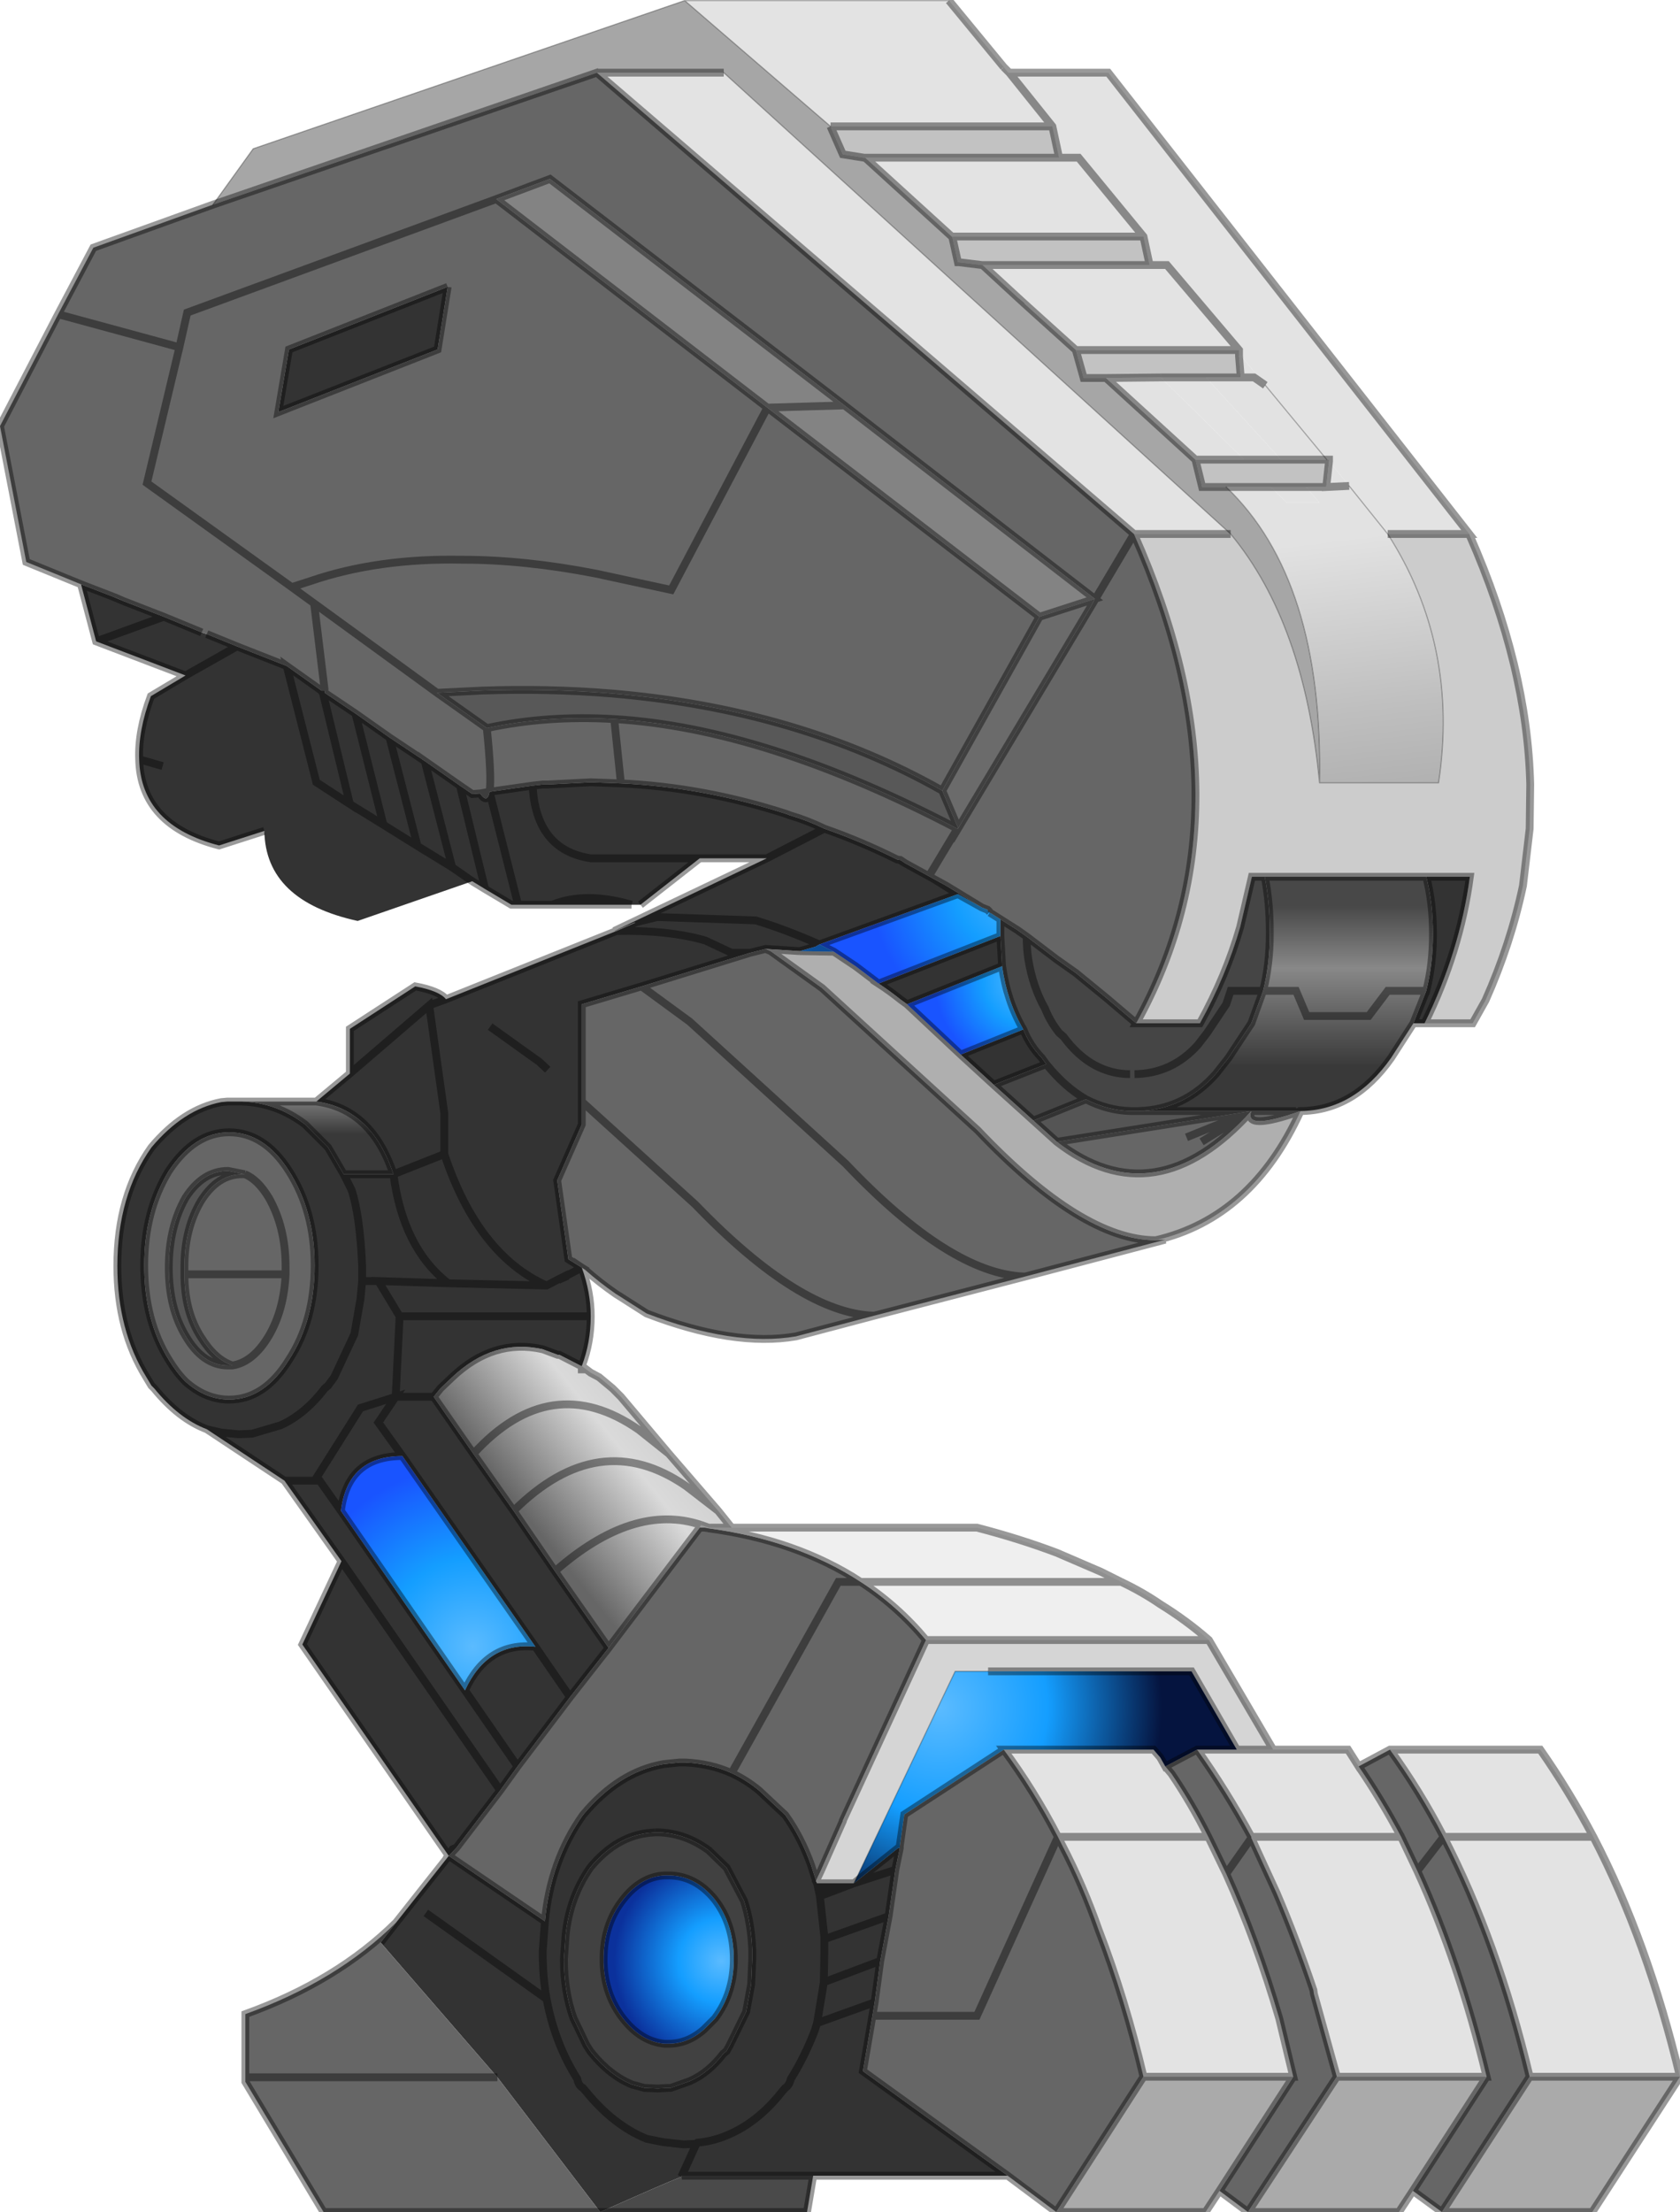 <?xml version="1.0" encoding="UTF-8" standalone="no"?>
<svg xmlns:xlink="http://www.w3.org/1999/xlink" height="197.8px" width="150.3px" xmlns="http://www.w3.org/2000/svg">
  <g transform="matrix(1.0, 0.0, 0.0, 1.0, 0.0, 0.05)">
    <path d="M131.45 47.7 L124.15 47.7 120.7 43.4 118.9 41.2 118.9 41.05 118.7 41.05 113.2 34.4 111.05 31.8 110.85 31.8 110.85 31.25 104.4 23.65 102.85 23.65 104.4 23.65 110.85 31.25 96.25 31.25 91.65 27.1 91.65 27.05 91.05 26.55 87.9 23.65 102.85 23.65 102.3 21.1 96.5 14.05 94.75 14.05 96.5 14.05 102.3 21.1 85.2 21.1 85.2 21.15 77.4 14.05 94.75 14.05 94.15 11.25 90.3 6.45 94.15 11.25 74.3 11.25 61.25 0.0 84.9 0.0 89.8 5.95 90.2 6.45 90.3 6.45 99.15 6.45 131.45 47.7 M110.1 47.7 L101.45 47.7 53.4 6.45 64.75 6.45 110.1 47.7 M107.9 33.7 L114.6 41.05 111.3 41.05 103.85 33.7 107.9 33.7 M116.85 43.5 L118.05 44.9 115.1 44.9 113.7 43.5 116.85 43.5 M113.9 156.4 L120.6 156.4 121.55 157.9 Q123.6 160.9 125.35 164.2 L126.8 167.25 Q130.55 175.45 133.0 185.65 L119.6 185.65 117.55 178.25 117.5 177.9 Q115.95 173.3 114.2 169.2 L111.95 164.3 111.95 164.2 Q109.7 160.05 107.1 156.4 L110.65 156.4 113.9 156.4 M124.35 156.4 L137.8 156.4 Q140.35 160.05 142.55 164.2 147.4 173.5 150.3 185.65 L136.85 185.65 Q133.95 173.5 129.15 164.2 127.0 160.05 124.35 156.4 M94.65 164.2 Q92.5 160.05 89.8 156.4 L103.2 156.4 103.8 157.1 104.25 157.9 104.8 158.55 Q106.6 161.2 108.1 164.2 L109.7 167.5 Q112.4 173.45 114.45 180.45 L115.7 185.65 102.3 185.65 Q100.65 178.65 98.3 172.55 96.9 168.55 95.05 165.0 L94.65 164.2 108.1 164.2 94.65 164.2 M111.95 164.2 L125.35 164.2 111.95 164.2 M142.55 164.2 L129.15 164.2 142.55 164.2" fill="#e3e3e3" fill-rule="evenodd" stroke="none"/>
    <path d="M94.15 11.25 L94.75 14.05 77.4 14.05 77.3 14.05 75.4 13.75 74.3 11.25 94.15 11.25 M102.3 21.1 L102.85 23.65 87.9 23.65 87.85 23.65 85.8 23.4 85.7 23.4 85.2 21.15 85.2 21.1 102.3 21.1 M110.85 31.25 L110.85 31.8 111.0 33.7 107.9 33.7 103.85 33.7 98.95 33.75 96.95 33.75 96.25 31.25 110.85 31.25 M118.7 41.05 L118.9 41.05 118.9 41.2 118.65 43.5 116.85 43.5 113.7 43.5 109.7 43.5 107.55 43.5 106.95 41.05 111.3 41.05 114.6 41.05 118.7 41.05" fill="#c2c2c2" fill-rule="evenodd" stroke="none"/>
    <path d="M124.15 47.7 L131.45 47.7 131.5 47.85 Q136.65 59.55 136.9 70.1 L136.85 74.05 136.25 79.15 Q135.15 84.35 132.9 89.4 L131.75 91.45 127.45 91.45 Q130.6 85.05 131.5 78.35 L127.6 78.35 113.15 78.35 112.0 78.35 110.95 82.85 Q109.7 87.2 107.35 91.45 L101.65 91.45 Q112.35 72.2 101.45 47.7 L110.1 47.7 Q116.7 55.65 118.05 69.95 L128.7 69.95 Q130.55 57.65 124.15 47.7" fill="#cccccc" fill-rule="evenodd" stroke="none"/>
    <path d="M118.05 69.95 Q116.7 55.65 110.1 47.7 L64.75 6.45 53.4 6.45 19.05 18.25 22.65 13.25 61.25 0.0 74.3 11.25 75.4 13.75 77.3 14.05 77.4 14.05 85.2 21.15 85.7 23.4 85.8 23.4 87.85 23.65 87.9 23.65 91.05 26.55 91.65 27.1 96.25 31.25 96.95 33.75 98.95 33.75 106.95 41.05 107.55 43.5 109.7 43.5 Q118.4 51.8 118.05 69.95 M91.65 27.1 L91.05 26.55 91.65 27.05 91.65 27.1" fill="#a6a6a6" fill-rule="evenodd" stroke="none"/>
    <path d="M127.6 78.35 L131.5 78.35 Q130.6 85.05 127.45 91.45 L126.45 91.45 127.6 88.55 Q128.2 86.2 128.2 83.45 128.2 80.7 127.6 78.35 M83.1 78.3 L83.55 78.55 84.65 79.15 87.85 81.1 85.7 79.9 83.55 78.55 85.7 79.9 73.3 84.4 Q70.25 83.05 67.6 82.25 L58.8 81.95 56.95 82.4 56.85 82.45 56.95 82.4 58.8 81.95 67.6 82.25 Q70.25 83.05 73.3 84.4 L72.95 84.6 71.55 85.0 68.5 84.8 67.1 85.15 65.45 85.15 63.1 84.05 Q59.8 83.1 55.15 83.2 59.8 83.1 63.1 84.05 L65.45 85.15 67.1 85.15 57.4 88.15 52.05 89.75 52.05 98.45 52.05 100.5 49.85 105.5 50.85 112.55 52.05 113.3 Q52.85 115.5 52.85 117.65 52.85 120.0 52.05 122.1 L52.0 122.1 50.05 121.1 49.9 121.1 48.55 120.6 Q44.15 119.6 40.45 123.1 L39.4 124.1 38.8 124.85 42.35 129.95 45.95 135.05 49.65 140.45 54.45 147.3 51.0 151.7 46.3 157.9 44.75 160.05 40.85 165.15 40.15 165.9 48.75 171.75 Q49.25 166.35 52.15 162.25 55.35 158.4 59.35 157.7 L59.8 157.65 60.8 157.55 61.3 157.55 Q63.55 157.65 65.45 158.5 66.75 159.1 67.9 160.05 L70.25 162.25 Q71.65 164.2 72.55 166.7 L73.0 168.1 73.45 167.2 73.0 168.15 73.1 168.35 76.4 168.35 80.35 165.2 80.5 165.2 80.1 167.15 79.5 171.3 78.75 175.3 78.25 179.0 78.05 180.2 77.2 185.15 90.15 194.5 72.75 194.5 61.0 194.5 60.95 194.6 Q59.3 195.25 53.7 197.75 L44.5 185.7 34.05 173.65 35.45 171.85 40.15 165.9 27.05 147.0 30.55 139.55 25.45 132.35 18.5 127.75 Q16.0 126.8 13.8 124.1 L13.55 123.85 13.1 123.1 Q10.5 118.9 10.5 113.15 10.5 106.85 13.55 102.55 16.4 99.15 19.8 98.5 L20.35 98.45 21.15 98.45 21.65 98.45 Q24.75 98.55 27.3 100.5 L29.35 102.55 30.75 104.95 35.2 104.95 39.75 103.15 39.75 99.5 38.4 89.85 31.3 95.95 31.3 91.95 37.15 88.15 Q39.3 88.55 39.9 89.3 L55.15 83.2 56.85 82.45 56.75 82.45 54.95 83.2 68.6 76.7 62.6 76.7 57.3 80.85 56.5 80.85 49.4 80.85 46.35 80.85 45.75 80.85 43.4 79.45 42.25 78.75 32.0 82.3 Q23.75 80.5 23.65 74.25 L19.6 75.55 Q12.6 73.75 12.45 67.85 12.35 65.3 13.5 62.2 L16.6 60.35 8.6 57.3 7.25 52.2 10.1 53.3 11.05 53.7 14.65 55.1 18.05 56.5 18.5 56.65 21.2 57.75 25.65 59.5 28.75 61.7 28.9 61.95 31.3 71.85 28.3 69.9 25.65 59.5 28.3 69.9 31.3 71.85 28.9 61.95 28.75 61.7 29.05 61.7 29.05 61.9 31.8 63.75 34.85 65.9 37.35 75.6 34.3 73.7 31.8 63.75 34.3 73.7 37.35 75.6 34.85 65.9 38.0 68.0 40.45 77.5 37.35 75.6 40.45 77.5 38.0 68.0 41.15 70.2 42.25 70.95 42.95 70.9 Q43.6 71.85 43.8 70.75 L47.65 70.2 48.55 70.1 49.0 70.1 52.85 69.9 55.55 70.0 Q63.0 70.35 70.4 72.75 L70.65 72.85 Q72.2 73.3 73.75 74.05 77.05 75.2 80.25 76.8 L80.5 76.85 80.55 76.85 81.0 77.15 83.1 78.3 M89.5 83.65 L89.65 86.35 81.15 89.75 80.6 89.35 Q79.6 88.55 78.6 87.9 L89.5 83.65 M91.55 92.0 Q92.1 93.4 93.2 94.55 L93.6 95.1 88.9 96.95 85.95 94.25 91.55 92.0 M28.3 98.45 L31.3 95.95 38.4 89.85 39.75 99.5 39.75 103.15 35.2 104.95 Q36.05 111.55 40.1 114.7 L48.9 114.9 49.85 114.4 50.45 114.15 50.6 114.5 50.45 114.15 49.85 114.4 48.9 114.9 40.1 114.7 33.85 114.5 35.75 117.65 52.85 117.65 35.75 117.65 33.85 114.5 40.1 114.7 Q36.05 111.55 35.2 104.95 33.25 99.1 28.3 98.45 M40.05 25.6 L39.15 31.2 24.9 36.8 25.85 31.2 40.05 25.6 M16.6 60.35 L21.2 57.75 16.6 60.35 M28.75 61.7 L29.05 61.9 28.75 61.7 M34.3 73.7 L31.3 71.85 34.3 73.7 M8.6 57.3 L14.65 55.1 8.6 57.3 M14.55 68.45 L12.45 67.85 14.55 68.45 M39.9 89.3 L38.4 89.85 39.9 89.3 M49.0 95.6 L48.25 94.9 43.85 91.75 48.25 94.9 49.0 95.6 M49.4 80.85 Q52.4 79.65 56.5 80.85 52.4 79.65 49.4 80.85 M62.6 76.7 L52.85 76.7 Q47.95 75.95 47.65 70.2 47.95 75.95 52.85 76.7 L62.6 76.7 M42.25 78.75 L40.45 77.5 42.25 78.75 M41.15 70.2 L43.4 79.45 41.15 70.2 M46.35 80.85 L43.8 70.75 46.35 80.85 M73.75 74.05 L68.6 76.7 73.75 74.05 M52.05 113.3 L50.45 114.15 50.45 114.1 49.85 114.4 50.45 114.1 50.45 114.15 52.05 113.3 M33.85 114.5 L32.4 114.5 32.4 113.15 Q32.2 108.6 31.45 106.35 L30.75 104.95 31.45 106.35 Q32.2 108.6 32.4 113.15 L32.4 114.5 33.85 114.5 M28.15 113.1 Q28.15 108.25 25.85 104.65 23.65 101.2 20.5 101.2 17.4 101.2 15.1 104.65 12.9 108.25 12.9 113.1 12.9 118.05 15.1 121.55 15.8 122.7 16.6 123.5 18.4 125.1 20.5 125.1 23.65 125.1 25.85 121.55 28.15 118.05 28.15 113.1 M32.4 114.5 L32.25 116.1 31.7 119.25 29.9 123.1 29.35 123.85 29.05 124.1 Q27.3 126.4 25.1 127.4 L22.55 128.15 21.35 128.2 19.8 128.05 18.5 127.75 19.8 128.05 21.35 128.2 22.55 128.15 25.1 127.4 Q27.3 126.4 29.05 124.1 L29.35 123.85 29.9 123.1 31.7 119.25 32.25 116.1 32.4 114.5 M36.0 130.15 Q31.1 130.15 30.5 135.05 L28.6 132.35 28.15 132.35 32.25 125.85 35.4 124.85 33.85 127.15 36.0 130.15 33.85 127.15 35.4 124.85 32.25 125.85 28.15 132.35 28.6 132.35 30.5 135.05 41.6 151.1 Q43.6 146.75 47.9 147.2 L36.0 130.15 M28.15 132.35 L25.45 132.35 28.15 132.35 M35.75 117.65 L35.4 124.85 38.8 124.85 35.4 124.85 35.75 117.65 M38.1 171.0 L48.9 178.7 Q49.65 182.7 51.65 185.85 51.75 186.45 52.15 186.65 L52.45 187.0 Q54.9 190.0 57.85 191.2 L59.35 191.5 61.15 191.7 62.3 191.65 61.0 194.5 62.3 191.65 61.15 191.7 59.35 191.5 57.85 191.2 Q54.9 190.0 52.45 187.0 L52.15 186.65 Q51.75 186.45 51.65 185.85 49.65 182.7 48.9 178.7 L38.1 171.0 M48.9 178.7 Q48.55 176.7 48.55 174.45 L48.75 171.75 48.55 174.45 Q48.55 176.7 48.9 178.7 M58.6 163.8 L58.0 163.85 57.65 163.9 Q54.95 164.35 52.8 166.95 50.95 169.6 50.6 173.0 L50.45 175.15 Q50.45 178.0 51.3 180.4 L52.45 182.8 52.8 183.35 53.0 183.6 Q54.6 185.55 56.55 186.35 L57.65 186.65 58.85 186.7 59.75 186.65 60.0 186.65 61.7 186.05 Q63.4 185.3 64.7 183.6 L65.0 183.35 65.25 182.9 65.3 182.8 66.75 179.85 67.2 177.4 67.3 175.15 67.3 174.3 Q67.2 171.85 66.55 169.9 L65.0 166.95 63.4 165.4 Q61.35 163.9 59.0 163.8 L58.6 163.8 M73.35 169.5 L76.4 168.35 73.2 168.8 73.35 169.5 73.75 173.15 73.75 173.35 73.75 174.45 73.7 177.2 73.6 177.85 73.1 180.85 72.9 181.5 Q72.0 183.85 70.75 185.85 70.6 186.45 70.25 186.65 L69.95 187.0 Q67.9 189.6 65.35 190.75 63.95 191.4 62.4 191.55 L62.3 191.65 62.4 191.55 Q63.95 191.4 65.35 190.75 67.9 189.6 69.95 187.0 L70.25 186.65 Q70.6 186.45 70.75 185.85 72.0 183.85 72.9 181.5 L73.1 180.85 73.6 177.85 73.7 177.2 73.75 174.45 73.75 173.35 73.75 173.15 73.35 169.5 73.2 168.8 73.1 168.35 73.2 168.8 76.4 168.35 73.35 169.5 M73.0 168.1 L73.0 168.15 73.0 168.1 M80.1 167.15 L76.4 168.35 80.1 167.15 M40.85 165.15 L40.5 165.3 40.15 165.9 40.5 165.3 40.85 165.15 M41.6 151.1 L46.3 157.9 41.6 151.1 M73.7 177.2 L78.75 175.3 73.7 177.2 M78.25 179.0 L73.1 180.85 78.25 179.0 M44.75 160.05 L30.55 139.55 44.75 160.05 M73.75 173.35 L79.5 171.3 73.75 173.35 M39.75 103.15 Q42.75 112.15 48.9 114.9 42.75 112.15 39.75 103.15 M47.9 147.2 L51.0 151.7 47.9 147.2 M81.0 77.15 L80.5 76.85 81.0 77.15" fill="#333333" fill-rule="evenodd" stroke="none"/>
    <path d="M101.65 91.45 L107.35 91.45 Q109.7 87.2 110.95 82.85 L112.0 78.35 113.15 78.35 Q113.6 80.65 113.6 83.25 L113.6 83.45 Q113.6 86.2 113.0 88.55 L111.95 91.45 109.9 94.55 108.8 95.95 Q105.95 99.2 101.8 99.3 L101.15 99.3 Q99.1 99.25 97.15 98.25 95.25 97.15 93.6 95.1 95.25 97.15 97.15 98.25 L92.45 100.15 88.9 96.95 93.6 95.1 93.2 94.55 Q92.1 93.4 91.55 92.0 90.1 89.5 89.65 86.35 L89.5 83.65 89.5 83.45 89.5 82.15 91.0 83.1 91.85 83.7 94.55 85.75 96.25 86.95 99.0 89.2 101.65 91.45 M91.85 83.7 Q91.85 84.8 92.0 85.75 92.4 88.2 93.5 90.15 93.95 91.3 94.75 92.3 L95.15 92.65 Q96.4 94.35 97.95 95.2 99.45 96.0 101.1 96.0 99.45 96.0 97.95 95.2 96.4 94.35 95.15 92.65 L94.75 92.3 Q93.95 91.3 93.5 90.15 92.4 88.2 92.0 85.75 91.85 84.8 91.85 83.7 M101.5 96.0 Q104.85 95.95 107.15 93.4 L108.0 92.3 109.7 89.75 110.1 88.55 113.0 88.55 110.1 88.55 109.7 89.75 108.0 92.3 107.15 93.4 Q104.85 95.95 101.5 96.0" fill="#454545" fill-rule="evenodd" stroke="none"/>
    <path d="M101.45 47.7 Q112.35 72.2 101.65 91.45 L99.0 89.2 96.25 86.95 94.55 85.75 91.85 83.7 91.0 83.1 89.5 82.15 88.55 81.55 88.55 81.5 88.35 81.3 88.55 81.5 88.4 81.45 88.35 81.3 87.85 81.1 84.65 79.15 83.55 78.55 83.1 78.3 81.0 77.15 80.55 76.85 80.5 76.85 80.25 76.8 Q77.05 75.2 73.75 74.05 72.2 73.3 70.65 72.85 L70.4 72.75 Q63.0 70.35 55.55 70.0 L52.85 69.9 49.0 70.1 48.55 70.1 47.65 70.2 43.8 70.75 Q43.6 71.85 42.95 70.9 L42.25 70.95 41.15 70.2 38.0 68.0 34.85 65.9 31.8 63.75 29.05 61.9 29.05 61.7 28.75 61.7 25.65 59.5 21.2 57.75 18.5 56.65 18.05 56.5 14.65 55.1 11.05 53.7 10.6 53.5 10.1 53.3 7.25 52.2 2.35 50.2 0.0 38.05 5.2 28.05 8.35 22.1 19.05 18.25 53.4 6.45 101.45 47.7 97.5 54.35 101.45 47.7 M97.5 54.35 L97.95 53.5 75.55 36.2 49.2 15.95 44.4 17.75 16.75 27.9 16.05 31.0 5.2 28.05 16.05 31.0 16.75 27.9 44.4 17.75 68.65 36.4 93.0 55.1 84.3 70.65 Q71.4 63.35 54.6 61.95 49.05 61.5 43.15 61.7 L39.1 61.9 28.1 53.9 26.1 52.45 27.8 51.9 Q33.8 49.85 41.35 50.0 46.95 50.0 53.35 51.25 L60.05 52.7 68.65 36.4 60.05 52.7 53.35 51.25 Q46.95 50.0 41.35 50.0 33.8 49.85 27.8 51.9 L26.1 52.45 28.1 53.9 39.1 61.9 43.55 65.05 43.6 65.05 Q48.9 63.9 54.95 64.25 L55.55 70.0 54.95 64.25 Q68.45 65.05 85.65 74.05 L85.7 74.05 97.5 54.35 M83.1 78.3 L85.65 74.05 83.1 78.3 M103.4 110.85 L104.25 110.8 91.7 114.1 78.2 117.6 71.2 119.45 Q65.65 120.4 57.85 117.4 L55.5 115.9 55.1 115.65 Q53.65 114.65 52.35 113.5 L52.05 113.3 50.85 112.55 49.85 105.5 52.05 100.5 52.05 98.45 52.05 89.75 57.4 88.15 67.1 85.15 68.5 84.8 68.95 85.0 73.55 88.3 87.45 101.0 Q96.8 110.85 103.4 110.85 M121.55 157.9 L124.35 156.4 Q127.0 160.05 129.15 164.2 L126.8 167.25 125.35 164.2 Q123.6 160.9 121.55 157.9 M129.0 197.75 L126.4 195.85 133.0 185.65 Q130.55 175.45 126.8 167.25 L129.15 164.2 Q133.95 173.5 136.85 185.65 L129.0 197.75 M111.65 197.75 L109.1 195.85 115.7 185.65 114.45 180.45 Q112.4 173.45 109.7 167.5 L108.1 164.2 Q106.6 161.2 104.8 158.55 L104.25 157.9 107.1 156.4 Q109.7 160.05 111.95 164.2 L111.95 164.3 109.7 167.5 111.95 164.3 114.2 169.2 Q115.95 173.3 117.5 177.9 L117.55 178.25 119.6 185.65 111.65 197.75 M94.5 197.75 L90.15 194.5 77.2 185.15 78.05 180.2 78.25 179.0 78.75 175.3 79.5 171.3 80.1 167.15 80.5 165.2 80.5 165.0 80.9 162.2 89.8 156.4 Q92.5 160.05 94.65 164.2 L87.4 180.2 78.05 180.2 87.4 180.2 94.65 164.2 95.05 165.0 Q96.9 168.55 98.3 172.55 100.65 178.65 102.3 185.65 L94.5 197.75 M53.7 197.75 L28.95 197.75 21.95 186.1 21.95 185.7 21.95 180.05 Q30.15 177.1 35.45 171.85 L34.05 173.65 44.5 185.7 53.7 197.75 M16.05 31.0 L13.15 43.15 26.1 52.45 13.15 43.15 16.05 31.0 M40.05 25.6 L25.85 31.2 24.9 36.8 39.15 31.2 40.05 25.6 M28.1 53.9 L29.05 61.7 28.1 53.9 M43.55 65.05 Q44.0 69.4 43.8 70.75 L42.95 70.9 43.8 70.75 Q44.0 69.4 43.55 65.05 M78.2 117.6 Q71.6 117.4 62.2 107.65 L52.05 98.45 62.2 107.65 Q71.6 117.4 78.2 117.6 M91.7 114.1 Q85.05 113.9 75.65 104.0 L61.7 91.3 57.4 88.15 61.7 91.3 75.65 104.0 Q85.05 113.9 91.7 114.1 M54.45 147.3 L62.6 136.55 63.05 136.55 63.3 136.6 Q71.25 137.65 77.0 141.4 L75.0 141.4 65.45 158.5 75.0 141.4 77.0 141.4 Q80.25 143.5 82.85 146.6 L75.4 162.75 75.4 162.8 73.45 167.2 73.0 168.1 72.55 166.7 Q71.65 164.2 70.25 162.25 L67.9 160.05 Q66.75 159.1 65.45 158.5 63.55 157.65 61.3 157.55 L60.8 157.55 59.8 157.65 59.35 157.7 Q55.35 158.4 52.15 162.25 49.25 166.35 48.75 171.75 L40.15 165.9 40.85 165.15 44.75 160.05 46.3 157.9 51.0 151.7 54.45 147.3 M20.8 122.05 Q22.65 121.75 24.05 119.4 25.4 117.1 25.55 113.9 L25.55 113.3 25.55 113.2 Q25.55 109.7 24.05 107.05 23.05 105.4 21.9 104.95 23.05 105.4 24.05 107.05 25.55 109.7 25.55 113.2 L25.55 113.3 25.55 113.9 Q25.4 117.1 24.05 119.4 22.65 121.75 20.8 122.05 19.25 121.55 18.0 119.55 16.5 117.25 16.5 113.9 L16.5 113.5 16.5 113.2 Q16.5 109.8 18.0 107.3 19.5 104.95 21.65 104.95 L21.9 104.95 20.4 104.65 Q18.15 104.65 16.6 107.05 15.1 109.7 15.1 113.3 15.1 116.9 16.6 119.4 18.15 122.05 20.4 122.05 L20.8 122.05 M25.55 113.9 L16.5 113.9 25.55 113.9 M28.15 113.1 Q28.15 118.05 25.85 121.55 23.65 125.1 20.5 125.1 18.4 125.1 16.6 123.5 15.8 122.7 15.1 121.55 12.9 118.05 12.9 113.1 12.9 108.25 15.1 104.65 17.4 101.2 20.5 101.2 23.65 101.2 25.85 104.65 28.15 108.25 28.15 113.1 M21.95 185.7 L44.5 185.7 21.95 185.7 M106.15 101.65 L111.95 99.3 107.5 102.05 111.95 99.3 106.15 101.65 M111.95 99.3 L115.95 99.3 116.35 99.3 Q111.25 101.1 111.95 99.3 103.35 108.85 94.55 102.05 L111.95 99.3" fill="#666666" fill-rule="evenodd" stroke="none"/>
    <path d="M44.4 17.75 L49.2 15.95 75.55 36.2 97.95 53.5 93.0 55.1 68.65 36.4 75.55 36.2 68.65 36.4 44.4 17.75" fill="#838383" fill-rule="evenodd" stroke="none"/>
    <path d="M97.95 53.5 L97.5 54.35 85.7 74.05 85.7 73.95 84.3 70.65 93.0 55.1 97.95 53.5" fill="#6b6b6b" fill-rule="evenodd" stroke="none"/>
    <path d="M84.3 70.65 L85.7 73.95 85.7 74.05 85.65 74.05 Q68.45 65.05 54.95 64.25 48.9 63.9 43.6 65.05 L43.55 65.05 39.1 61.9 43.15 61.7 Q49.05 61.5 54.6 61.95 71.4 63.35 84.3 70.65" fill="#585858" fill-rule="evenodd" stroke="none"/>
    <path d="M20.8 122.05 L20.4 122.05 Q18.15 122.05 16.6 119.4 15.1 116.9 15.1 113.3 15.1 109.7 16.6 107.05 18.15 104.65 20.4 104.65 L21.9 104.95 21.65 104.95 Q19.5 104.95 18.0 107.3 16.5 109.8 16.5 113.2 L16.5 113.5 16.5 113.9 Q16.5 117.25 18.0 119.55 19.25 121.55 20.8 122.05" fill="#545454" fill-rule="evenodd" stroke="none"/>
    <path d="M97.15 98.25 Q99.1 99.25 101.15 99.3 L101.8 99.3 111.95 99.3 94.55 102.05 92.45 100.15 97.15 98.25" fill="#555555" fill-rule="evenodd" stroke="none"/>
    <path d="M65.45 136.55 L87.4 136.55 Q91.25 137.55 94.55 138.8 L98.5 140.5 100.3 141.4 Q102.2 142.3 103.8 143.4 106.15 144.85 108.15 146.6 L82.85 146.6 Q80.25 143.5 77.0 141.4 71.25 137.65 63.3 136.6 L63.4 136.55 65.45 136.55 M100.3 141.4 L77.0 141.4 100.3 141.4" fill="#efefef" fill-rule="evenodd" stroke="none"/>
    <path d="M108.15 146.6 L113.9 156.4 110.65 156.4 106.6 149.4 88.4 149.4 85.45 149.4 76.4 168.35 73.1 168.35 73.0 168.15 73.45 167.2 75.4 162.8 75.4 162.75 82.85 146.6 108.15 146.6" fill="#d5d5d5" fill-rule="evenodd" stroke="none"/>
    <path d="M58.6 163.8 L59.0 163.8 Q61.35 163.9 63.4 165.4 L65.0 166.95 66.55 169.9 Q67.2 171.85 67.3 174.3 L67.3 175.15 67.2 177.4 66.75 179.85 65.3 182.8 65.25 182.9 65.0 183.35 64.7 183.6 Q63.4 185.3 61.7 186.05 L60.0 186.65 59.75 186.65 58.85 186.7 57.65 186.65 56.55 186.35 Q54.6 185.55 53.0 183.6 L52.8 183.35 52.45 182.8 51.3 180.4 Q50.45 178.0 50.45 175.15 L50.6 173.0 Q50.95 169.6 52.8 166.95 54.95 164.35 57.65 163.9 L58.0 163.85 58.6 163.8 M65.65 175.15 Q65.65 172.0 63.95 169.8 62.2 167.65 59.8 167.65 L59.45 167.65 Q57.35 167.75 55.75 169.8 54.0 172.0 54.0 175.15 L54.0 175.45 Q54.1 178.35 55.75 180.45 57.35 182.5 59.45 182.7 L59.8 182.7 Q61.55 182.7 63.0 181.4 L63.95 180.45 Q65.65 178.2 65.65 175.15" fill="#414141" fill-rule="evenodd" stroke="none"/>
    <path d="M72.75 194.5 L72.2 197.75 53.7 197.75 Q59.3 195.25 60.95 194.6 L61.0 194.5 72.75 194.5" fill="#4a4a4a" fill-rule="evenodd" stroke="none"/>
    <path d="M150.3 185.65 L142.45 197.75 129.0 197.75 136.85 185.65 150.3 185.65 M126.4 195.85 L125.15 197.75 111.65 197.75 119.6 185.65 133.0 185.65 126.4 195.85 M109.1 195.85 L107.85 197.75 94.5 197.75 102.3 185.65 115.7 185.65 109.1 195.85" fill="#aaaaaa" fill-rule="evenodd" stroke="none"/>
    <path d="M110.85 31.8 L111.05 31.8 113.2 34.4 118.7 41.05 114.6 41.05 107.9 33.7 111.0 33.7 110.85 31.8 M118.9 41.2 L120.7 43.4 124.15 47.7 Q130.55 57.65 128.7 69.95 L118.05 69.95 Q118.4 51.8 109.7 43.5 L113.7 43.5 115.1 44.9 118.05 44.9 116.85 43.5 118.65 43.5 120.7 43.4 118.65 43.5 118.9 41.2 M113.2 34.4 L112.2 33.7 111.0 33.7 112.2 33.7 113.2 34.4 M103.85 33.7 L111.3 41.05 106.95 41.05 98.95 33.75 103.85 33.7 M78.6 87.9 Q79.6 88.55 80.6 89.35 L81.15 89.75 85.95 94.25 88.9 96.95 92.45 100.15 94.55 102.05 Q103.35 108.85 111.95 99.3 111.25 101.1 116.35 99.3 112.0 108.85 103.4 110.85 96.8 110.85 87.45 101.0 L73.55 88.3 68.95 85.0 68.5 84.8 71.55 85.0 74.6 85.05 76.1 86.05 76.55 86.35 78.6 87.9 M55.15 83.2 L54.95 83.2 56.75 82.45 56.85 82.45 55.15 83.2" fill="url(#gradient0)" fill-rule="evenodd" stroke="none"/>
    <path d="M87.85 81.1 L88.35 81.3 88.4 81.45 88.55 81.5 88.55 81.55 89.5 82.15 89.5 83.45 89.5 83.65 78.6 87.9 76.55 86.35 76.1 86.05 74.6 85.05 73.3 84.4 85.7 79.9 87.85 81.1" fill="url(#gradient1)" fill-rule="evenodd" stroke="none"/>
    <path d="M81.15 89.75 L89.65 86.35 Q90.1 89.5 91.55 92.0 L85.95 94.25 81.15 89.75" fill="url(#gradient2)" fill-rule="evenodd" stroke="none"/>
    <path d="M113.15 78.35 L127.6 78.35 Q128.2 80.7 128.2 83.45 128.2 86.2 127.6 88.55 L124.15 88.55 122.45 90.8 116.9 90.8 115.95 88.55 113.0 88.55 115.95 88.55 116.9 90.8 122.45 90.8 124.15 88.55 127.6 88.55 126.45 91.45 124.45 94.55 Q121.15 99.25 116.35 99.3 L115.95 99.3 111.95 99.3 101.8 99.3 Q105.95 99.2 108.8 95.95 L109.9 94.55 111.95 91.45 113.0 88.55 Q113.6 86.2 113.6 83.45 L113.6 83.25 Q113.6 80.65 113.15 78.35" fill="url(#gradient3)" fill-rule="evenodd" stroke="none"/>
    <path d="M21.65 98.45 L28.3 98.45 Q33.25 99.1 35.2 104.95 L30.75 104.95 29.35 102.55 27.3 100.5 Q24.75 98.55 21.65 98.45" fill="url(#gradient4)" fill-rule="evenodd" stroke="none"/>
    <path d="M73.3 84.4 L74.6 85.05 71.55 85.0 72.95 84.6 73.3 84.4" fill="url(#gradient5)" fill-rule="evenodd" stroke="none"/>
    <path d="M52.05 122.1 L52.85 122.7 53.6 123.1 54.8 124.1 55.55 124.85 59.85 129.95 64.25 135.05 65.45 136.55 63.4 136.55 62.7 136.3 62.6 136.55 54.45 147.3 49.65 140.45 Q56.65 134.3 62.7 136.3 56.65 134.3 49.65 140.45 L45.95 135.05 42.35 129.95 38.8 124.85 39.4 124.1 40.45 123.1 Q44.15 119.6 48.55 120.6 L49.9 121.1 50.05 121.1 52.0 122.1 52.05 122.1 52.05 122.75 52.05 122.1 M59.85 129.95 L57.15 127.8 Q49.3 122.35 42.35 129.95 49.3 122.35 57.15 127.8 L59.85 129.95 M64.25 135.05 L61.4 132.85 Q53.6 127.45 45.95 135.05 53.6 127.45 61.4 132.85 L64.25 135.05" fill="url(#gradient6)" fill-rule="evenodd" stroke="none"/>
    <path d="M30.5 135.05 Q31.1 130.15 36.0 130.15 L47.9 147.2 Q43.6 146.75 41.6 151.1 L30.5 135.05" fill="url(#gradient7)" fill-rule="evenodd" stroke="none"/>
    <path d="M89.8 156.4 L80.9 162.2 80.5 165.0 80.5 165.2 80.35 165.2 76.4 168.35 85.45 149.4 88.4 149.4 106.6 149.4 110.65 156.4 107.1 156.4 104.25 157.9 103.8 157.1 103.2 156.4 89.8 156.4" fill="url(#gradient8)" fill-rule="evenodd" stroke="none"/>
    <path d="M65.65 175.15 Q65.65 178.2 63.95 180.45 L63.0 181.4 Q61.55 182.7 59.8 182.7 L59.45 182.7 Q57.35 182.5 55.75 180.45 54.1 178.35 54.0 175.45 L54.0 175.15 Q54.0 172.0 55.75 169.8 57.35 167.75 59.45 167.65 L59.8 167.65 Q62.2 167.65 63.95 169.8 65.65 172.0 65.65 175.15" fill="url(#gradient9)" fill-rule="evenodd" stroke="none"/>
    <path d="M124.15 47.7 L131.45 47.7 99.15 6.45 90.3 6.45 94.15 11.25 94.75 14.05 96.5 14.05 102.3 21.1 102.85 23.65 104.4 23.65 110.85 31.25 110.85 31.8 111.0 33.7 107.9 33.7 103.85 33.7 M118.7 41.05 L118.9 41.05 118.9 41.2 118.65 43.5 120.7 43.4 M110.1 47.7 L101.45 47.7 Q112.35 72.2 101.65 91.45 L107.35 91.45 Q109.7 87.2 110.95 82.85 L112.0 78.35 113.15 78.35 127.6 78.35 131.5 78.35 Q130.6 85.05 127.45 91.45 L131.75 91.45 132.9 89.4 Q135.15 84.35 136.25 79.15 L136.85 74.05 136.9 70.1 Q136.65 59.55 131.5 47.85 L131.45 47.7 M89.8 5.95 L90.3 6.45 90.2 6.45 M89.8 5.95 L84.9 0.0 M74.3 11.25 L94.15 11.25 M87.9 23.65 L87.85 23.65 85.8 23.4 85.7 23.4 85.2 21.15 77.4 14.05 77.3 14.05 75.4 13.75 74.3 11.25 M85.2 21.15 L85.2 21.1 102.3 21.1 M91.65 27.1 L96.25 31.25 110.85 31.25 M91.05 26.55 L91.65 27.1 M91.05 26.55 L87.9 23.65 102.85 23.65 M98.95 33.75 L96.95 33.75 96.25 31.25 M111.0 33.7 L112.2 33.7 113.2 34.4 M114.6 41.05 L118.7 41.05 M111.3 41.05 L114.6 41.05 M109.7 43.5 L107.55 43.5 106.95 41.05 98.95 33.75 103.85 33.7 M106.95 41.05 L111.3 41.05 M116.85 43.5 L113.7 43.5 109.7 43.5 M118.65 43.5 L116.85 43.5 M97.95 53.5 L97.5 54.35 101.45 47.7 53.4 6.45 19.05 18.25 8.35 22.1 5.2 28.05 16.05 31.0 16.75 27.9 44.4 17.75 49.2 15.95 75.55 36.2 97.95 53.5 93.0 55.1 84.3 70.65 85.7 73.95 85.7 74.05 97.5 54.35 M85.7 74.05 L85.65 74.05 83.1 78.3 83.55 78.55 84.65 79.15 87.85 81.1 88.35 81.3 88.55 81.5 M88.55 81.55 L89.5 82.15 91.0 83.1 91.85 83.7 94.55 85.75 96.25 86.95 99.0 89.2 101.65 91.45 M101.1 96.0 Q99.45 96.0 97.95 95.2 96.4 94.35 95.15 92.65 L94.75 92.3 Q93.95 91.3 93.5 90.15 92.4 88.2 92.0 85.75 91.85 84.8 91.85 83.7 M55.55 70.0 Q63.0 70.35 70.4 72.75 L70.65 72.85 Q72.2 73.3 73.75 74.05 77.05 75.2 80.25 76.8 L80.5 76.85 80.55 76.85 81.0 77.15 83.1 78.3 M83.55 78.55 L85.7 79.9 87.85 81.1 M89.5 83.65 L89.5 83.45 89.5 82.15 M88.4 81.45 L88.35 81.3 M89.65 86.35 L89.5 83.65 78.6 87.9 Q79.6 88.55 80.6 89.35 L81.15 89.75 89.65 86.35 Q90.1 89.5 91.55 92.0 92.1 93.4 93.2 94.55 L93.6 95.1 Q95.25 97.15 97.15 98.25 99.1 99.25 101.15 99.3 L101.8 99.3 Q105.95 99.2 108.8 95.95 L109.9 94.55 111.95 91.45 113.0 88.55 110.1 88.55 109.7 89.75 108.0 92.3 107.15 93.4 Q104.85 95.95 101.5 96.0 M81.15 89.75 L85.95 94.25 91.55 92.0 M85.95 94.25 L88.9 96.95 93.6 95.1 M113.15 78.35 Q113.6 80.65 113.6 83.25 L113.6 83.45 Q113.6 86.2 113.0 88.55 L115.95 88.55 116.9 90.8 122.45 90.8 124.15 88.55 127.6 88.55 Q128.2 86.2 128.2 83.45 128.2 80.7 127.6 78.35 M126.45 91.45 L124.45 94.55 Q121.15 99.25 116.35 99.3 112.0 108.85 103.4 110.85 L104.25 110.8 91.7 114.1 78.2 117.6 71.2 119.45 Q65.65 120.4 57.85 117.4 L55.5 115.9 55.1 115.65 Q53.65 114.65 52.35 113.5 L52.05 113.3 Q52.85 115.5 52.85 117.65 52.85 120.0 52.05 122.1 L52.85 122.7 53.6 123.1 54.8 124.1 55.55 124.85 59.85 129.95 64.25 135.05 65.45 136.55 87.4 136.55 Q91.25 137.55 94.55 138.8 L98.5 140.5 100.3 141.4 Q102.2 142.3 103.8 143.4 106.15 144.85 108.15 146.6 L113.9 156.4 120.6 156.4 121.55 157.9 124.35 156.4 137.8 156.4 Q140.35 160.05 142.55 164.2 147.4 173.5 150.3 185.65 L142.45 197.75 129.0 197.75 126.4 195.85 125.15 197.75 111.65 197.75 109.1 195.85 107.85 197.75 94.5 197.75 90.15 194.5 72.75 194.5 72.2 197.75 53.7 197.75 28.95 197.75 21.95 186.1 21.95 185.7 21.95 180.05 Q30.15 177.1 35.45 171.85 L40.15 165.9 27.05 147.0 30.55 139.55 25.45 132.35 18.5 127.75 Q16.0 126.8 13.8 124.1 L13.55 123.85 13.1 123.1 Q10.5 118.9 10.5 113.15 10.5 106.85 13.55 102.55 16.4 99.15 19.8 98.5 L20.35 98.45 21.15 98.45 21.65 98.45 28.3 98.45 31.3 95.95 31.3 91.95 37.15 88.15 Q39.3 88.55 39.9 89.3 L55.15 83.2 54.95 83.2 68.6 76.7 62.6 76.7 57.3 80.85 M56.5 80.85 L49.4 80.85 46.35 80.85 45.75 80.85 43.4 79.45 42.25 78.75 M23.65 74.25 L19.6 75.55 Q12.6 73.75 12.45 67.85 12.35 65.3 13.5 62.2 L16.6 60.35 8.6 57.3 7.25 52.2 2.35 50.2 0.0 38.05 5.2 28.05 M127.45 91.45 L126.45 91.45 127.6 88.55 M75.55 36.2 L68.65 36.4 93.0 55.1 M44.4 17.75 L68.65 36.4 60.05 52.7 53.35 51.25 Q46.95 50.0 41.35 50.0 33.8 49.85 27.8 51.9 L26.1 52.45 28.1 53.9 39.1 61.9 43.15 61.7 Q49.05 61.5 54.6 61.95 71.4 63.35 84.3 70.65 M53.4 6.45 L64.75 6.45 M26.1 52.45 L13.15 43.15 16.05 31.0 M40.05 25.6 L25.85 31.2 24.9 36.8 39.15 31.2 40.05 25.6 M28.75 61.7 L25.65 59.5 28.3 69.9 31.3 71.85 28.9 61.95 28.75 61.7 M29.05 61.7 L28.1 53.9 M25.65 59.5 L21.2 57.75 16.6 60.35 M31.8 63.75 L34.3 73.7 37.35 75.6 34.85 65.9 31.8 63.75 29.05 61.9 28.75 61.7 M38.0 68.0 L34.85 65.9 M31.3 71.85 L34.3 73.7 M29.05 61.9 L29.05 61.7 M18.05 56.5 L14.65 55.1 8.6 57.3 M11.05 53.7 L14.65 55.1 M10.6 53.5 L10.1 53.3 11.05 53.7 M7.25 52.2 L10.1 53.3 M12.45 67.85 L14.55 68.45 M37.35 75.6 L40.45 77.5 38.0 68.0 41.15 70.2 42.25 70.95 42.95 70.9 43.8 70.75 Q44.0 69.4 43.55 65.05 L39.1 61.9 M35.2 104.95 L39.75 103.15 39.75 99.5 38.4 89.85 31.3 95.95 M38.4 89.85 L39.9 89.3 M18.5 56.65 L21.2 57.75 M54.95 64.25 Q48.9 63.9 43.6 65.05 L43.55 65.05 M42.95 70.9 Q43.6 71.85 43.8 70.75 L47.65 70.2 48.55 70.1 49.0 70.1 52.85 69.9 55.55 70.0 54.95 64.25 Q68.45 65.05 85.65 74.05 M54.95 83.2 L56.75 82.45 56.85 82.45 56.95 82.4 58.8 81.95 67.6 82.25 Q70.25 83.05 73.3 84.4 L85.7 79.9 M55.15 83.2 L56.85 82.45 M43.85 91.75 L48.25 94.9 49.0 95.6 M57.4 88.15 L52.05 89.75 52.05 98.45 62.2 107.65 Q71.6 117.4 78.2 117.6 M56.5 80.85 Q52.4 79.65 49.4 80.85 M73.3 84.4 L74.6 85.05 76.1 86.05 76.55 86.35 78.6 87.9 M73.3 84.4 L72.95 84.6 71.55 85.0 74.6 85.05 M55.15 83.2 Q59.8 83.1 63.1 84.05 L65.45 85.15 67.1 85.15 68.5 84.8 71.55 85.0 M68.5 84.8 L68.95 85.0 73.55 88.3 87.45 101.0 Q96.8 110.85 103.4 110.85 M47.65 70.2 Q47.95 75.95 52.85 76.7 L62.6 76.7 M67.1 85.15 L57.4 88.15 61.7 91.3 75.65 104.0 Q85.05 113.9 91.7 114.1 M68.6 76.7 L73.75 74.05 M43.8 70.75 L46.35 80.85 M43.4 79.45 L41.15 70.2 M40.45 77.5 L42.25 78.75 M52.05 122.1 L52.0 122.1 50.05 121.1 49.9 121.1 48.55 120.6 Q44.15 119.6 40.45 123.1 L39.4 124.1 38.8 124.85 42.35 129.95 Q49.3 122.35 57.15 127.8 L59.85 129.95 M50.6 114.5 L50.45 114.15 49.85 114.4 48.9 114.9 40.1 114.7 33.85 114.5 35.75 117.65 52.85 117.65 M49.85 114.4 L50.45 114.1 50.45 114.15 52.05 113.3 50.85 112.55 49.85 105.5 52.05 100.5 52.05 98.45 M52.05 122.1 L52.05 122.75 M49.65 140.45 L54.45 147.3 62.6 136.55 M62.7 136.3 Q56.65 134.3 49.65 140.45 L45.95 135.05 42.35 129.95 M45.95 135.05 Q53.6 127.45 61.4 132.85 L64.25 135.05 M63.4 136.55 L63.05 136.55 63.3 136.6 M63.4 136.55 L62.7 136.3 M65.45 136.55 L63.4 136.55 M63.05 136.55 L62.6 136.55 M65.45 158.5 L75.0 141.4 77.0 141.4 Q71.25 137.65 63.3 136.6 M30.75 104.95 L31.45 106.35 Q32.2 108.6 32.4 113.15 L32.4 114.5 33.85 114.5 M35.2 104.95 L30.75 104.95 29.35 102.55 27.3 100.5 Q24.75 98.55 21.65 98.45 M21.9 104.95 Q23.05 105.4 24.05 107.05 25.55 109.7 25.55 113.2 L25.55 113.3 25.55 113.9 Q25.4 117.1 24.05 119.4 22.65 121.75 20.8 122.05 L20.4 122.05 Q18.15 122.05 16.6 119.4 15.1 116.9 15.1 113.3 15.1 109.7 16.6 107.05 18.15 104.65 20.4 104.65 L21.9 104.95 21.65 104.95 Q19.5 104.95 18.0 107.3 16.5 109.8 16.5 113.2 L16.5 113.5 16.5 113.9 25.55 113.9 M28.15 113.1 Q28.15 118.05 25.85 121.55 23.65 125.1 20.5 125.1 18.4 125.1 16.6 123.5 15.8 122.7 15.1 121.55 12.9 118.05 12.9 113.1 12.9 108.25 15.1 104.65 17.4 101.2 20.5 101.2 23.65 101.2 25.85 104.65 28.15 108.25 28.15 113.1 M18.5 127.75 L19.8 128.05 21.35 128.2 22.55 128.15 25.1 127.4 Q27.3 126.4 29.05 124.1 L29.35 123.85 29.9 123.1 31.7 119.25 32.25 116.1 32.4 114.5 M35.2 104.95 Q36.05 111.55 40.1 114.7 M20.8 122.05 Q19.25 121.55 18.0 119.55 16.5 117.25 16.5 113.9 M30.5 135.05 Q31.1 130.15 36.0 130.15 L33.85 127.15 35.4 124.85 32.25 125.85 28.15 132.35 28.6 132.35 30.5 135.05 41.6 151.1 Q43.6 146.75 47.9 147.2 L36.0 130.15 M38.8 124.85 L35.4 124.85 35.75 117.65 M25.45 132.35 L28.15 132.35 M35.45 171.85 L34.05 173.65 M60.95 194.6 L61.0 194.5 62.3 191.65 61.15 191.7 59.35 191.5 57.85 191.2 Q54.9 190.0 52.45 187.0 L52.15 186.65 Q51.75 186.45 51.65 185.85 49.65 182.7 48.9 178.7 L38.1 171.0 M73.0 168.1 L72.55 166.7 Q71.65 164.2 70.25 162.25 L67.9 160.05 Q66.75 159.1 65.45 158.5 63.55 157.65 61.3 157.55 L60.8 157.55 59.8 157.65 59.35 157.7 Q55.35 158.4 52.15 162.25 49.25 166.35 48.75 171.75 L48.55 174.45 Q48.55 176.7 48.9 178.7 M58.6 163.8 L58.0 163.85 57.65 163.9 Q54.95 164.35 52.8 166.95 50.95 169.6 50.6 173.0 L50.45 175.15 Q50.45 178.0 51.3 180.4 L52.45 182.8 52.8 183.35 53.0 183.6 Q54.6 185.55 56.55 186.35 L57.65 186.65 58.85 186.7 59.75 186.65 60.0 186.65 61.7 186.05 Q63.4 185.3 64.7 183.6 L65.0 183.35 65.25 182.9 65.3 182.8 66.75 179.85 67.2 177.4 67.3 175.15 67.3 174.3 Q67.2 171.85 66.55 169.9 L65.0 166.95 63.4 165.4 Q61.35 163.9 59.0 163.8 L58.6 163.8 M89.8 156.4 L80.9 162.2 80.5 165.0 80.5 165.2 80.1 167.15 79.5 171.3 78.75 175.3 78.25 179.0 78.05 180.2 87.4 180.2 94.65 164.2 Q92.5 160.05 89.8 156.4 L103.2 156.4 103.8 157.1 104.25 157.9 107.1 156.4 110.65 156.4 106.6 149.4 88.4 149.4 M76.4 168.35 L80.35 165.2 80.5 165.2 M73.45 167.2 L75.4 162.8 75.4 162.75 82.85 146.6 Q80.25 143.5 77.0 141.4 L100.3 141.4 M73.0 168.1 L73.45 167.2 73.0 168.15 73.1 168.35 76.4 168.35 80.1 167.15 M62.3 191.65 L62.4 191.55 Q63.95 191.4 65.35 190.75 67.9 189.6 69.95 187.0 L70.25 186.65 Q70.6 186.45 70.75 185.85 72.0 183.85 72.9 181.5 L73.1 180.85 73.6 177.85 73.7 177.2 73.75 174.45 73.75 173.35 73.75 173.15 73.35 169.5 73.2 168.8 73.1 168.35 M73.0 168.15 L73.0 168.1 M73.2 168.8 L76.4 168.35 73.35 169.5 M54.45 147.3 L51.0 151.7 46.3 157.9 44.75 160.05 40.85 165.15 40.15 165.9 48.75 171.75 M46.3 157.9 L41.6 151.1 M40.15 165.9 L40.5 165.3 40.85 165.15 M65.65 175.15 Q65.65 178.2 63.95 180.45 L63.0 181.4 Q61.55 182.7 59.8 182.7 L59.45 182.7 Q57.35 182.5 55.75 180.45 54.1 178.35 54.0 175.45 L54.0 175.15 Q54.0 172.0 55.75 169.8 57.35 167.75 59.45 167.65 L59.8 167.65 Q62.2 167.65 63.95 169.8 65.65 172.0 65.65 175.15 M78.05 180.2 L77.2 185.15 90.15 194.5 M73.1 180.85 L78.25 179.0 M78.75 175.3 L73.7 177.2 M61.0 194.5 L72.75 194.5 M79.5 171.3 L73.75 173.35 M30.55 139.55 L44.75 160.05 M44.5 185.7 L21.95 185.7 M51.0 151.7 L47.9 147.2 M48.9 114.9 Q42.75 112.15 39.75 103.15 M107.5 102.05 L111.95 99.3 106.15 101.65 M101.8 99.3 L111.95 99.3 115.95 99.3 M116.35 99.3 Q111.25 101.1 111.95 99.3 103.35 108.85 94.55 102.05 L92.45 100.15 88.9 96.95 M108.15 146.6 L82.85 146.6 M94.55 102.05 L111.95 99.3 M104.25 157.9 L104.8 158.55 Q106.6 161.2 108.1 164.2 L109.7 167.5 111.95 164.3 111.95 164.2 Q109.7 160.05 107.1 156.4 M119.6 185.65 L117.55 178.25 117.5 177.9 Q115.95 173.3 114.2 169.2 L111.95 164.3 M110.65 156.4 L113.9 156.4 M102.3 185.65 Q100.65 178.65 98.3 172.55 96.9 168.55 95.05 165.0 L94.65 164.2 108.1 164.2 M115.7 185.65 L109.1 195.85 M111.65 197.75 L119.6 185.65 133.0 185.65 Q130.55 175.45 126.8 167.25 L125.35 164.2 111.95 164.2 M109.7 167.5 Q112.4 173.45 114.45 180.45 L115.7 185.65 102.3 185.65 94.5 197.75 M129.15 164.2 Q127.0 160.05 124.35 156.4 M121.55 157.9 Q123.6 160.9 125.35 164.2 M129.15 164.2 L126.8 167.25 M133.0 185.65 L126.4 195.85 M129.0 197.75 L136.85 185.65 Q133.95 173.5 129.15 164.2 L142.55 164.2 M136.85 185.65 L150.3 185.65 M97.15 98.25 L92.45 100.15 M28.3 98.45 Q33.25 99.1 35.2 104.95 M80.5 76.85 L81.0 77.15 M77.4 14.05 L94.75 14.05" fill="none" stroke="#000000" stroke-width="0.7" stroke-opacity="0.4"/>
    <path d="M113.2 34.4 L118.7 41.05 M120.7 43.4 L124.15 47.7 Q130.55 57.65 128.7 69.95 L118.05 69.95 Q116.7 55.65 110.1 47.7 M84.9 0.0 L61.25 0.0 74.3 11.25 M109.7 43.5 Q118.4 51.8 118.05 69.95 M88.55 81.5 L88.55 81.55 M88.55 81.5 L88.4 81.45 M64.75 6.45 L110.1 47.7 M61.25 0.0 L22.65 13.25 19.05 18.25 M88.4 149.4 L85.45 149.4 76.4 168.35" fill="none" stroke="#000000" stroke-linecap="round" stroke-linejoin="round" stroke-opacity="0.302" stroke-width="0.1"/>
  </g>
  <defs>
    <linearGradient gradientTransform="matrix(0.003, 0.022, -0.017, 0.002, 113.65, 54.4)" gradientUnits="userSpaceOnUse" id="gradient0" spreadMethod="pad" x1="-819.2" x2="819.2">
      <stop offset="0.349" stop-color="#e2e2e2"/>
      <stop offset="0.769" stop-color="#bfbfbf"/>
      <stop offset="1.0" stop-color="#afafaf"/>
    </linearGradient>
    <radialGradient cx="0" cy="0" gradientTransform="matrix(0.024, 0.0, 0.0, 0.024, 92.15, 78.55)" gradientUnits="userSpaceOnUse" id="gradient1" r="819.2" spreadMethod="pad">
      <stop offset="0.0" stop-color="#5bbbff"/>
      <stop offset="0.357" stop-color="#149eff"/>
      <stop offset="0.733" stop-color="#1954ff"/>
    </radialGradient>
    <radialGradient cx="0" cy="0" gradientTransform="matrix(0.014, 0.0, 0.0, 0.014, 92.0, 87.55)" gradientUnits="userSpaceOnUse" id="gradient2" r="819.2" spreadMethod="pad">
      <stop offset="0.0" stop-color="#5bbbff"/>
      <stop offset="0.357" stop-color="#149eff"/>
      <stop offset="0.733" stop-color="#1954ff"/>
    </radialGradient>
    <linearGradient gradientTransform="matrix(0.0, -0.012, 0.016, 0.0, 114.8, 89.1)" gradientUnits="userSpaceOnUse" id="gradient3" spreadMethod="pad" x1="-819.2" x2="819.2">
      <stop offset="0.184" stop-color="#393939"/>
      <stop offset="0.631" stop-color="#888888"/>
      <stop offset="0.914" stop-color="#484848"/>
    </linearGradient>
    <linearGradient gradientTransform="matrix(0.0, -0.005, 0.008, 0.0, 28.25, 98.75)" gradientUnits="userSpaceOnUse" id="gradient4" spreadMethod="pad" x1="-819.2" x2="819.2">
      <stop offset="0.184" stop-color="#393939"/>
      <stop offset="0.631" stop-color="#888888"/>
      <stop offset="0.914" stop-color="#484848"/>
    </linearGradient>
    <radialGradient cx="0" cy="0" gradientTransform="matrix(0.033, 0.0, 0.0, 0.033, 65.55, 96.0)" gradientUnits="userSpaceOnUse" id="gradient5" r="819.2" spreadMethod="pad">
      <stop offset="0.0" stop-color="#5bbbff"/>
      <stop offset="0.357" stop-color="#149eff"/>
      <stop offset="0.733" stop-color="#1954ff"/>
    </radialGradient>
    <linearGradient gradientTransform="matrix(0.009, -0.007, 0.016, 0.02, 58.85, 135.3)" gradientUnits="userSpaceOnUse" id="gradient6" spreadMethod="pad" x1="-819.2" x2="819.2">
      <stop offset="0.0" stop-color="#666666"/>
      <stop offset="0.553" stop-color="#dadada"/>
      <stop offset="0.847" stop-color="#cccccc"/>
    </linearGradient>
    <radialGradient cx="0" cy="0" gradientTransform="matrix(0.027, 0.0, 0.0, 0.027, 42.3, 147.2)" gradientUnits="userSpaceOnUse" id="gradient7" r="819.2" spreadMethod="pad">
      <stop offset="0.0" stop-color="#5bbbff"/>
      <stop offset="0.357" stop-color="#149eff"/>
      <stop offset="0.733" stop-color="#1954ff"/>
    </radialGradient>
    <radialGradient cx="0" cy="0" gradientTransform="matrix(0.033, 0.0, 0.0, 0.033, 84.1, 152.65)" gradientUnits="userSpaceOnUse" id="gradient8" r="819.2" spreadMethod="pad">
      <stop offset="0.0" stop-color="#5bbbff"/>
      <stop offset="0.357" stop-color="#149eff"/>
      <stop offset="0.733" stop-color="#05143f"/>
    </radialGradient>
    <radialGradient cx="0" cy="0" gradientTransform="matrix(0.013, 0.0, 0.0, 0.013, 64.55, 175.3)" gradientUnits="userSpaceOnUse" id="gradient9" r="819.2" spreadMethod="pad">
      <stop offset="0.0" stop-color="#5bbbff"/>
      <stop offset="0.357" stop-color="#149eff"/>
      <stop offset="0.902" stop-color="#0b319c"/>
    </radialGradient>
  </defs>
</svg>

